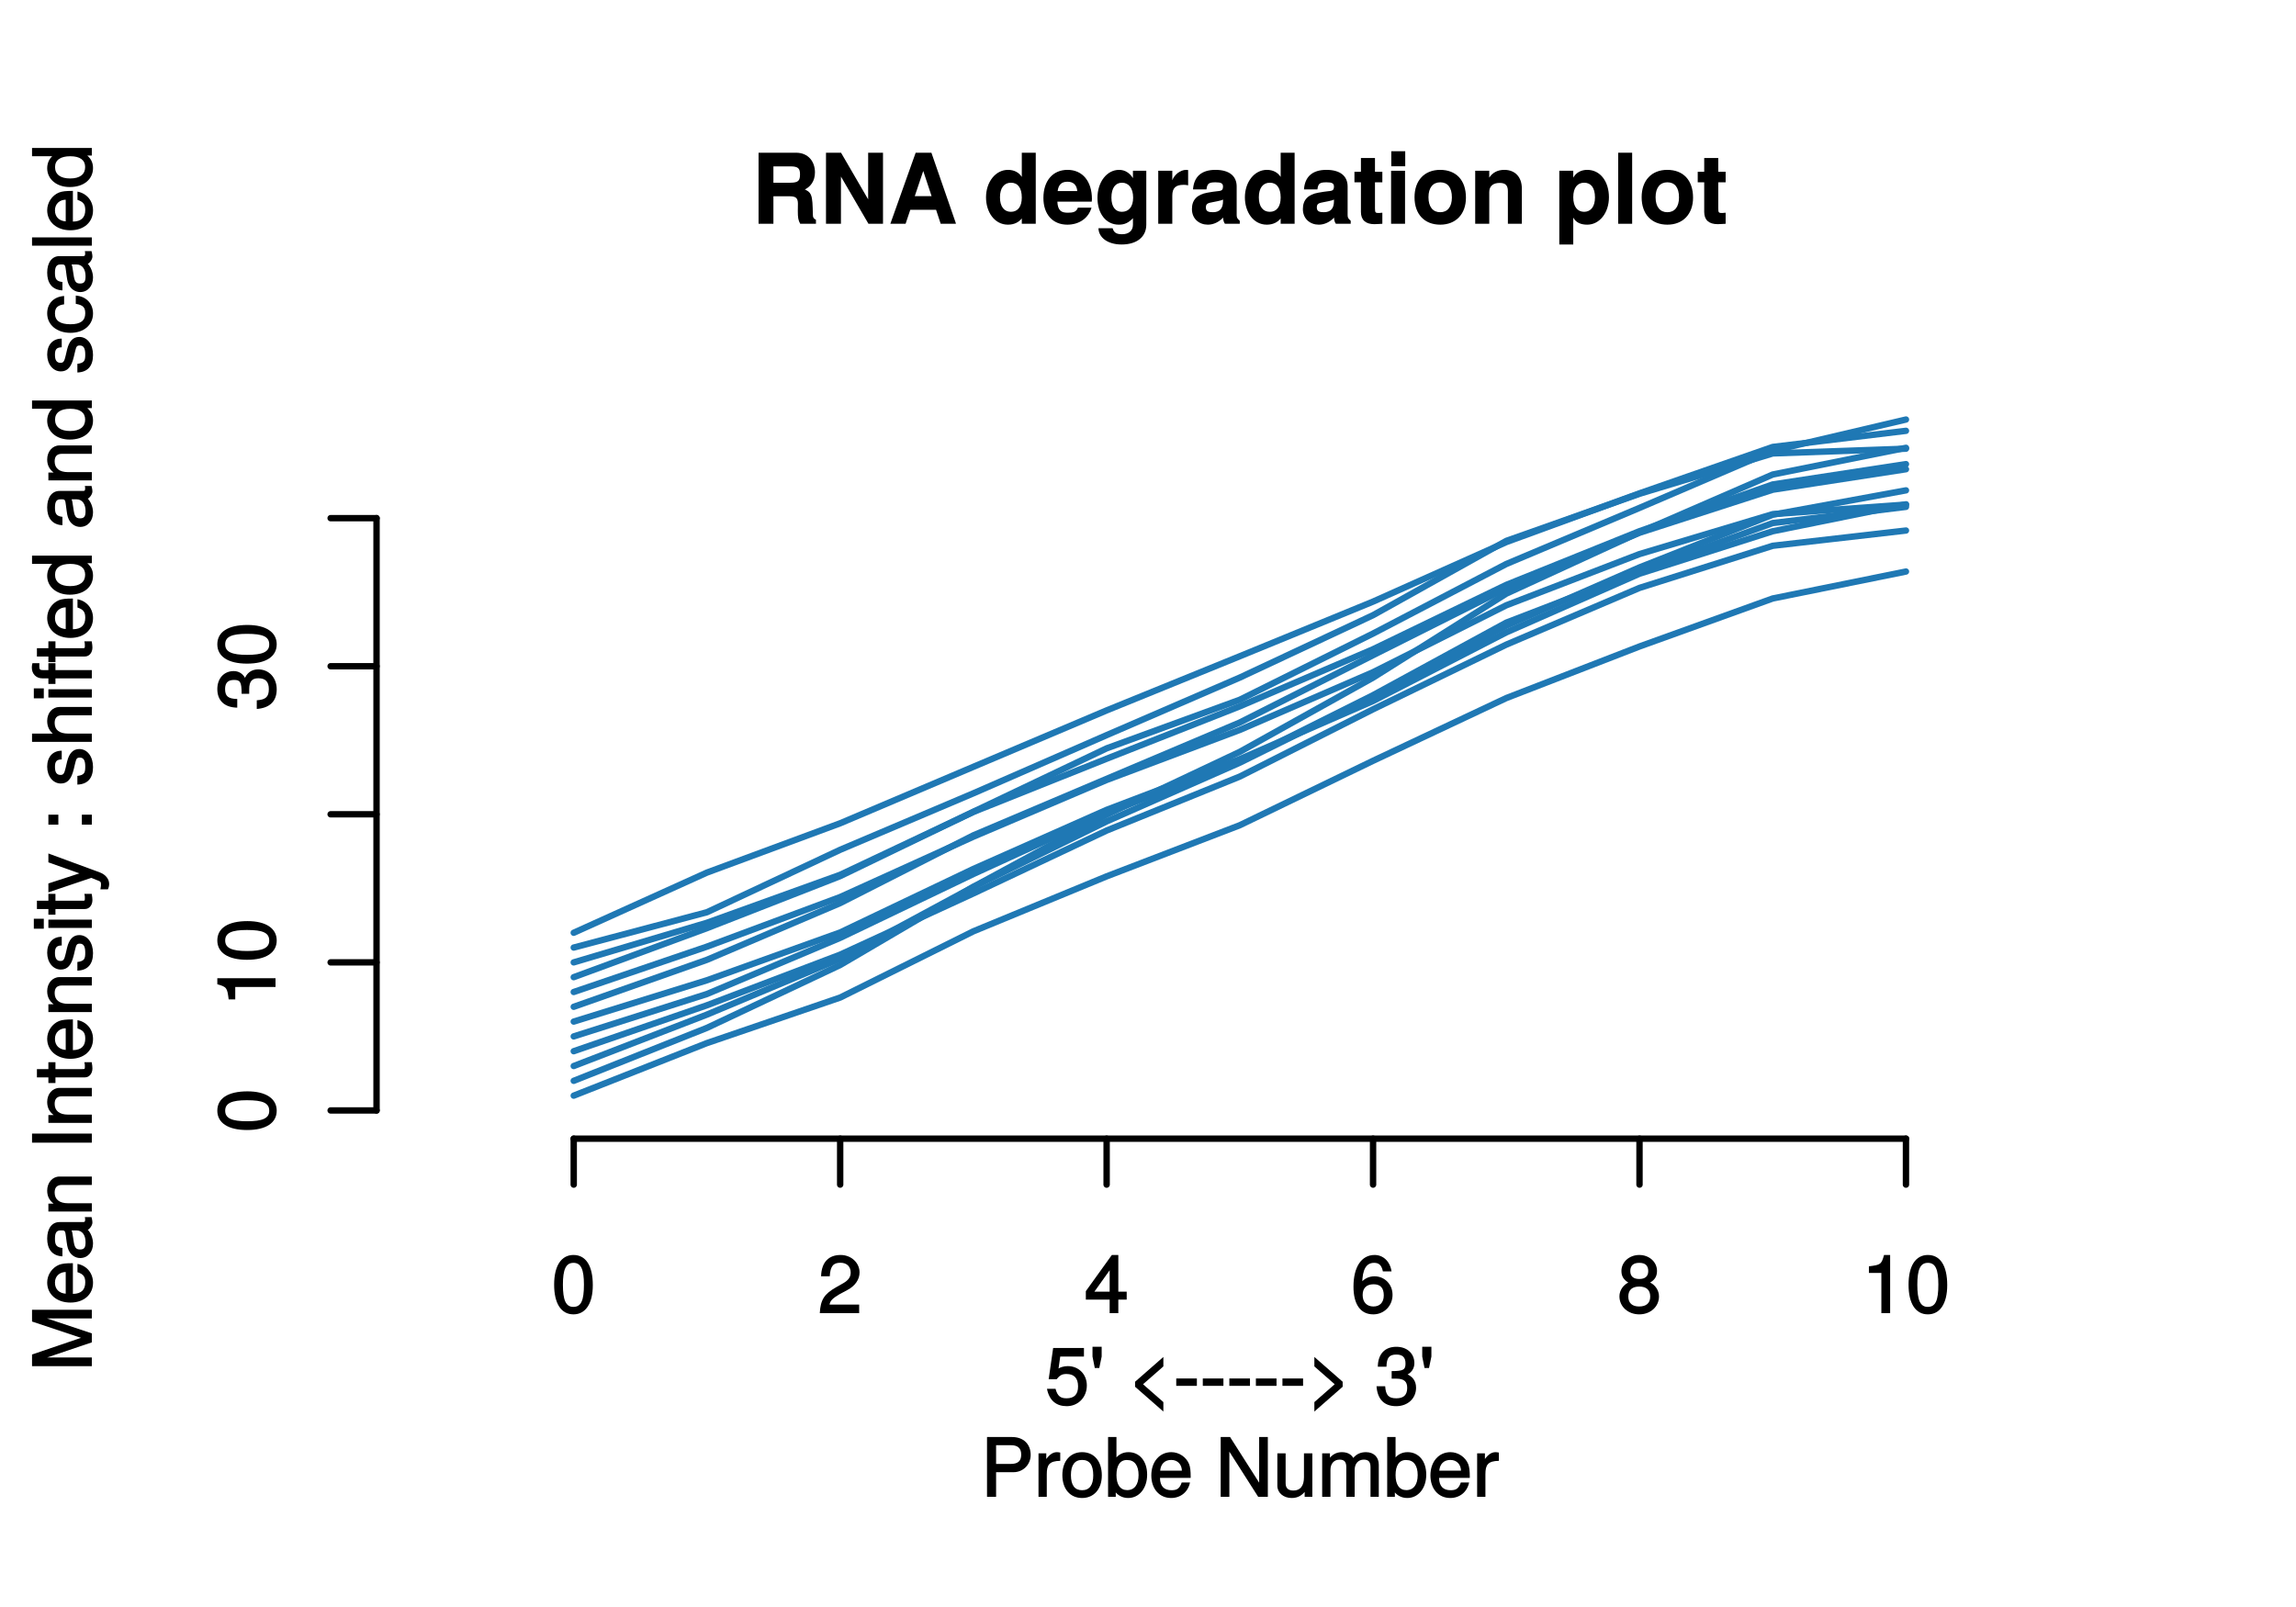 <?xml version="1.0" encoding="UTF-8"?>
<svg xmlns="http://www.w3.org/2000/svg" xmlns:xlink="http://www.w3.org/1999/xlink" width="360pt" height="252pt" viewBox="0 0 360 252" version="1.1">
<defs>
<g>
<symbol overflow="visible" id="glyph0-0">
<path style="stroke:none;" d=""/>
</symbol>
<symbol overflow="visible" id="glyph0-1">
<path style="stroke:none;" d="M 10.141 -0.141 L 10.141 -0.625 C 9.781 -0.812 9.656 -0.953 9.656 -1.438 C 9.594 -4.641 9.5 -4.922 8.109 -5.516 L 8.109 -5.25 C 9.328 -5.719 9.984 -6.734 9.984 -8.062 C 9.984 -9.75 8.938 -11.141 7.016 -11.141 L 1.141 -11.141 L 1.141 0 L 3.469 0 L 3.469 -4.312 L 6 -4.312 C 6.969 -4.312 7.312 -4.047 7.312 -3.141 L 7.297 -2 C 7.297 -0.984 7.359 -0.547 7.672 0 L 10.141 0 Z M 7.641 -7.75 C 7.641 -6.781 7.391 -6.438 6.125 -6.438 L 3.469 -6.438 L 3.469 -9 L 6.125 -9 C 7.344 -9 7.641 -8.688 7.641 -7.75 Z M 7.641 -7.75 "/>
</symbol>
<symbol overflow="visible" id="glyph0-2">
<path style="stroke:none;" d="M 9.891 -0.141 L 9.891 -11.141 L 7.562 -11.141 L 7.562 -3.828 L 3.312 -11.141 L 0.953 -11.141 L 0.953 0 L 3.297 0 L 3.297 -7.406 L 7.609 0 L 9.891 0 Z M 9.891 -0.141 "/>
</symbol>
<symbol overflow="visible" id="glyph0-3">
<path style="stroke:none;" d="M 10.531 -0.141 L 6.719 -11.141 L 4.25 -11.141 L 0.281 0 L 2.672 0 L 3.406 -2.188 L 7.453 -2.188 L 8.172 0 L 10.562 0 Z M 6.859 -4.328 L 4.109 -4.328 L 5.438 -8.281 L 6.75 -4.328 Z M 6.859 -4.328 "/>
</symbol>
<symbol overflow="visible" id="glyph0-4">
<path style="stroke:none;" d=""/>
</symbol>
<symbol overflow="visible" id="glyph0-5">
<path style="stroke:none;" d="M 8.172 -0.141 L 8.172 -11.141 L 5.984 -11.141 L 5.984 -7.344 C 5.547 -8.031 4.812 -8.453 3.812 -8.453 C 1.891 -8.453 0.375 -6.578 0.375 -4.141 C 0.375 -1.859 1.688 0.141 3.812 0.141 C 4.812 0.141 5.547 -0.266 5.984 -0.844 L 5.984 0 L 8.172 0 Z M 5.984 -4.109 C 5.984 -2.656 5.328 -1.875 4.281 -1.875 C 3.234 -1.875 2.562 -2.672 2.562 -4.141 C 2.562 -5.641 3.234 -6.438 4.281 -6.438 C 5.344 -6.438 5.984 -5.656 5.984 -4.109 Z M 5.984 -4.109 "/>
</symbol>
<symbol overflow="visible" id="glyph0-6">
<path style="stroke:none;" d="M 7.875 -3.859 C 7.875 -6.641 6.422 -8.453 4.047 -8.453 C 1.75 -8.453 0.266 -6.75 0.266 -4.047 C 0.266 -1.469 1.734 0.141 4.016 0.141 C 5.812 0.141 7.312 -0.812 7.812 -2.531 L 5.672 -2.531 C 5.438 -1.812 4.844 -1.734 4.078 -1.734 C 3.094 -1.734 2.516 -2.047 2.453 -3.469 L 7.844 -3.469 Z M 5.656 -5.125 L 2.5 -5.125 C 2.625 -6.109 3.094 -6.594 4.031 -6.594 C 4.922 -6.594 5.484 -6.141 5.578 -5.125 Z M 5.656 -5.125 "/>
</symbol>
<symbol overflow="visible" id="glyph0-7">
<path style="stroke:none;" d="M 8.109 0.141 L 8.109 -8.312 L 6.016 -8.312 L 6.016 -7.156 C 5.484 -7.984 4.766 -8.453 3.844 -8.453 C 1.938 -8.453 0.453 -6.562 0.453 -4.062 C 0.453 -1.562 1.812 0.141 3.797 0.141 C 4.734 0.141 5.344 -0.172 6.016 -0.875 L 6.016 0.141 C 6.016 1.109 5.344 1.641 4.312 1.641 C 3.516 1.641 3.047 1.453 2.828 0.703 L 0.609 0.703 C 0.641 2.141 2.031 3.25 4.234 3.25 C 6.656 3.25 8.109 2.031 8.109 0.141 Z M 6.047 -4.094 C 6.047 -2.641 5.344 -1.875 4.266 -1.875 C 3.281 -1.875 2.641 -2.641 2.641 -4.094 C 2.641 -5.625 3.281 -6.438 4.297 -6.438 C 5.344 -6.438 6.047 -5.594 6.047 -4.094 Z M 6.047 -4.094 "/>
</symbol>
<symbol overflow="visible" id="glyph0-8">
<path style="stroke:none;" d="M 5.562 -6.188 L 5.562 -8.422 C 5.391 -8.453 5.328 -8.453 5.266 -8.453 C 4.312 -8.453 3.406 -7.688 3.078 -6.828 L 3.078 -8.312 L 0.875 -8.312 L 0.875 0 L 3.078 0 L 3.078 -4.406 C 3.078 -5.641 3.641 -6.109 4.859 -6.109 C 5.078 -6.109 5.234 -6.094 5.562 -6.031 Z M 5.562 -6.188 "/>
</symbol>
<symbol overflow="visible" id="glyph0-9">
<path style="stroke:none;" d="M 7.859 -0.141 L 7.859 -0.469 C 7.469 -0.812 7.375 -0.953 7.375 -1.375 L 7.375 -5.844 C 7.375 -7.484 6.219 -8.453 4.047 -8.453 C 1.859 -8.453 0.672 -7.391 0.531 -5.391 L 2.641 -5.391 C 2.75 -6.359 3.062 -6.5 4.078 -6.5 C 4.891 -6.5 5.234 -6.359 5.234 -5.828 C 5.234 -4.984 4.672 -5.203 3.625 -5.016 L 2.781 -4.875 C 1.188 -4.594 0.359 -3.766 0.359 -2.312 C 0.359 -0.75 1.516 0.141 2.859 0.141 C 3.75 0.141 4.609 -0.281 5.25 -0.969 C 5.25 -0.734 5.312 -0.266 5.531 0 L 7.859 0 Z M 5.234 -3.578 C 5.234 -2.375 4.703 -1.812 3.641 -1.812 C 2.938 -1.812 2.547 -1.953 2.547 -2.547 C 2.547 -3.156 2.828 -3.25 3.703 -3.406 L 4.406 -3.547 C 4.969 -3.656 5.078 -3.719 5.234 -3.797 Z M 5.234 -3.578 "/>
</symbol>
<symbol overflow="visible" id="glyph0-10">
<path style="stroke:none;" d="M 4.531 -0.141 L 4.531 -1.734 C 4.281 -1.703 4.156 -1.688 4.016 -1.688 C 3.453 -1.688 3.375 -1.719 3.375 -2.438 L 3.375 -6.5 L 4.531 -6.5 L 4.531 -8.156 L 3.375 -8.156 L 3.375 -10.312 L 1.172 -10.312 L 1.172 -8.156 L 0.156 -8.156 L 0.156 -6.5 L 1.172 -6.5 L 1.172 -1.859 C 1.172 -0.594 1.906 0.062 3.281 0.062 C 3.734 0.062 4.109 0.016 4.531 0 Z M 4.531 -0.141 "/>
</symbol>
<symbol overflow="visible" id="glyph0-11">
<path style="stroke:none;" d="M 3.125 -0.141 L 3.125 -8.312 L 0.938 -8.312 L 0.938 0 L 3.125 0 Z M 3.156 -9.156 L 3.156 -11.375 L 0.969 -11.375 L 0.969 -9.016 L 3.156 -9.016 Z M 3.156 -9.156 "/>
</symbol>
<symbol overflow="visible" id="glyph0-12">
<path style="stroke:none;" d="M 8.531 -4.094 C 8.531 -6.828 7 -8.453 4.484 -8.453 C 2.031 -8.453 0.469 -6.797 0.469 -4.156 C 0.469 -1.5 2.031 0.141 4.5 0.141 C 6.953 0.141 8.531 -1.516 8.531 -4.094 Z M 6.328 -4.125 C 6.328 -2.625 5.625 -1.812 4.5 -1.812 C 3.375 -1.812 2.656 -2.625 2.656 -4.156 C 2.656 -5.688 3.375 -6.5 4.5 -6.5 C 5.656 -6.5 6.328 -5.703 6.328 -4.125 Z M 6.328 -4.125 "/>
</symbol>
<symbol overflow="visible" id="glyph0-13">
<path style="stroke:none;" d="M 8.188 -0.141 L 8.188 -5.531 C 8.188 -7.297 7.156 -8.453 5.438 -8.453 C 4.359 -8.453 3.578 -8 3.078 -7.234 L 3.078 -8.312 L 0.875 -8.312 L 0.875 0 L 3.078 0 L 3.078 -4.969 C 3.078 -5.922 3.703 -6.406 4.703 -6.406 C 5.609 -6.406 6 -6.047 6 -5.094 L 6 0 L 8.188 0 Z M 8.188 -0.141 "/>
</symbol>
<symbol overflow="visible" id="glyph0-14">
<path style="stroke:none;" d="M 8.594 -4.156 C 8.594 -6.547 7.297 -8.453 5.188 -8.453 C 4.172 -8.453 3.406 -7.969 3 -7.234 L 3 -8.312 L 0.812 -8.312 L 0.812 3.25 L 3 3.25 L 3 -0.969 C 3.406 -0.203 4.172 0.141 5.188 0.141 C 7.125 0.141 8.594 -1.719 8.594 -4.156 Z M 6.406 -4.125 C 6.406 -2.672 5.734 -1.875 4.703 -1.875 C 3.672 -1.875 3 -2.656 3 -4.156 C 3 -5.672 3.672 -6.438 4.703 -6.438 C 5.766 -6.438 6.406 -5.672 6.406 -4.125 Z M 6.406 -4.125 "/>
</symbol>
<symbol overflow="visible" id="glyph0-15">
<path style="stroke:none;" d="M 3.125 -0.141 L 3.125 -11.141 L 0.938 -11.141 L 0.938 0 L 3.125 0 Z M 3.125 -0.141 "/>
</symbol>
<symbol overflow="visible" id="glyph1-0">
<path style="stroke:none;" d=""/>
</symbol>
<symbol overflow="visible" id="glyph1-1">
<path style="stroke:none;" d="M 6.531 -3.062 C 6.531 -4.812 5.25 -6.094 3.547 -6.094 C 2.922 -6.094 2.328 -5.891 2.094 -5.719 L 2.359 -7.594 L 6.078 -7.594 L 6.078 -8.938 L 1.25 -8.938 L 0.547 -4.031 L 1.781 -4.031 C 2.328 -4.688 2.656 -4.859 3.344 -4.859 C 4.531 -4.859 5.156 -4.219 5.156 -2.906 C 5.156 -1.641 4.547 -1.047 3.344 -1.047 C 2.391 -1.047 1.922 -1.406 1.625 -2.531 L 0.281 -2.531 C 0.656 -0.641 1.797 0.188 3.375 0.188 C 5.156 0.188 6.531 -1.188 6.531 -3.062 Z M 6.531 -3.062 "/>
</symbol>
<symbol overflow="visible" id="glyph1-2">
<path style="stroke:none;" d="M 1.906 -7.594 L 1.906 -9.125 L 0.469 -9.125 L 0.469 -7.594 L 0.828 -5.797 L 1.531 -5.797 Z M 1.906 -7.594 "/>
</symbol>
<symbol overflow="visible" id="glyph1-3">
<path style="stroke:none;" d=""/>
</symbol>
<symbol overflow="visible" id="glyph1-4">
<path style="stroke:none;" d="M 5.719 0.734 L 5.719 -0.453 L 2.531 -3.25 L 5.719 -6.047 L 5.719 -7.531 L 1.281 -3.641 L 1.281 -2.859 L 5.719 1.031 Z M 5.719 0.734 "/>
</symbol>
<symbol overflow="visible" id="glyph1-5">
<path style="stroke:none;" d="M 3.672 -3.125 L 3.672 -4.156 L 0.438 -4.156 L 0.438 -3 L 3.672 -3 Z M 3.672 -3.125 "/>
</symbol>
<symbol overflow="visible" id="glyph1-6">
<path style="stroke:none;" d="M 5.719 -2.922 L 5.719 -3.641 L 1.281 -7.531 L 1.281 -6.047 L 4.469 -3.25 L 1.281 -0.453 L 1.281 1.031 L 5.719 -2.859 Z M 5.719 -2.922 "/>
</symbol>
<symbol overflow="visible" id="glyph1-7">
<path style="stroke:none;" d="M 6.453 -2.703 C 6.453 -3.781 5.891 -4.531 4.828 -4.906 L 4.828 -4.641 C 5.656 -4.969 6.188 -5.656 6.188 -6.547 C 6.188 -8.078 5.047 -9.125 3.359 -9.125 C 1.578 -9.125 0.484 -8.016 0.453 -6 L 1.812 -6 C 1.844 -7.438 2.25 -7.906 3.375 -7.906 C 4.344 -7.906 4.797 -7.453 4.797 -6.516 C 4.797 -5.562 4.531 -5.312 2.625 -5.312 L 2.625 -4.125 L 3.359 -4.125 C 4.578 -4.125 5.062 -3.672 5.062 -2.688 C 5.062 -1.578 4.516 -1.047 3.359 -1.047 C 2.156 -1.047 1.703 -1.516 1.609 -2.938 L 0.25 -2.938 C 0.406 -0.828 1.516 0.188 3.328 0.188 C 5.156 0.188 6.453 -1.031 6.453 -2.703 Z M 6.453 -2.703 "/>
</symbol>
<symbol overflow="visible" id="glyph1-8">
<path style="stroke:none;" d="M 7.844 -6.562 C 7.844 -8.281 6.703 -9.375 4.906 -9.375 L 1 -9.375 L 1 0 L 2.422 0 L 2.422 -3.859 L 5.156 -3.859 C 6.656 -3.859 7.844 -5.047 7.844 -6.562 Z M 6.359 -6.609 C 6.359 -5.609 5.844 -5.156 4.719 -5.156 L 2.422 -5.156 L 2.422 -8.094 L 4.719 -8.094 C 5.844 -8.094 6.359 -7.609 6.359 -6.609 Z M 6.359 -6.609 "/>
</symbol>
<symbol overflow="visible" id="glyph1-9">
<path style="stroke:none;" d="M 4.141 -5.766 L 4.141 -6.938 C 3.844 -6.984 3.75 -7 3.609 -7 C 2.938 -7 2.328 -6.547 1.719 -5.578 L 1.953 -5.484 L 1.953 -6.812 L 0.734 -6.812 L 0.734 0 L 2.031 0 L 2.031 -3.531 C 2.031 -5 2.406 -5.609 4.141 -5.641 Z M 4.141 -5.766 "/>
</symbol>
<symbol overflow="visible" id="glyph1-10">
<path style="stroke:none;" d="M 6.5 -3.344 C 6.5 -5.609 5.281 -7 3.406 -7 C 1.562 -7 0.312 -5.594 0.312 -3.406 C 0.312 -1.203 1.547 0.188 3.406 0.188 C 5.25 0.188 6.5 -1.203 6.5 -3.344 Z M 5.156 -3.359 C 5.156 -1.828 4.562 -1.031 3.406 -1.031 C 2.25 -1.031 1.656 -1.812 1.656 -3.406 C 1.656 -4.969 2.25 -5.781 3.406 -5.781 C 4.594 -5.781 5.156 -4.984 5.156 -3.359 Z M 5.156 -3.359 "/>
</symbol>
<symbol overflow="visible" id="glyph1-11">
<path style="stroke:none;" d="M 6.656 -3.469 C 6.656 -5.594 5.469 -7 3.734 -7 C 2.844 -7 2.094 -6.609 1.609 -5.875 L 1.844 -5.781 L 1.844 -9.375 L 0.531 -9.375 L 0.531 0 L 1.734 0 L 1.734 -1.062 L 1.516 -0.969 C 2.016 -0.219 2.781 0.188 3.688 0.188 C 5.406 0.188 6.656 -1.344 6.656 -3.469 Z M 5.312 -3.406 C 5.312 -1.922 4.672 -1.047 3.531 -1.047 C 2.438 -1.047 1.844 -1.906 1.844 -3.406 C 1.844 -4.938 2.438 -5.812 3.531 -5.766 C 4.703 -5.766 5.312 -4.875 5.312 -3.406 Z M 5.312 -3.406 "/>
</symbol>
<symbol overflow="visible" id="glyph1-12">
<path style="stroke:none;" d="M 6.531 -3.094 C 6.531 -4.047 6.469 -4.656 6.281 -5.141 C 5.844 -6.219 4.719 -7 3.5 -7 C 1.672 -7 0.359 -5.516 0.359 -3.359 C 0.359 -1.219 1.641 0.188 3.469 0.188 C 4.969 0.188 6.141 -0.781 6.422 -2.25 L 5.125 -2.25 C 4.797 -1.25 4.344 -1.031 3.516 -1.031 C 2.422 -1.031 1.734 -1.594 1.719 -2.969 L 6.531 -2.969 Z M 5.391 -3.938 C 5.391 -3.938 5.203 -4.062 5.219 -4.094 L 1.75 -4.094 C 1.828 -5.109 2.438 -5.781 3.484 -5.781 C 4.516 -5.781 5.156 -5.047 5.156 -4.031 Z M 5.391 -3.938 "/>
</symbol>
<symbol overflow="visible" id="glyph1-13">
<path style="stroke:none;" d="M 8.203 -0.125 L 8.203 -9.375 L 6.844 -9.375 L 6.844 -1.781 L 7.062 -1.875 L 2.281 -9.375 L 0.812 -9.375 L 0.812 0 L 2.172 0 L 2.172 -7.516 L 1.953 -7.422 L 6.688 0 L 8.203 0 Z M 8.203 -0.125 "/>
</symbol>
<symbol overflow="visible" id="glyph1-14">
<path style="stroke:none;" d="M 6.156 -0.125 L 6.156 -6.812 L 4.844 -6.812 L 4.844 -3.062 C 4.844 -1.719 4.281 -0.984 3.203 -0.984 C 2.375 -0.984 1.969 -1.344 1.969 -2.141 L 1.969 -6.812 L 0.672 -6.812 L 0.672 -1.719 C 0.672 -0.641 1.625 0.188 2.906 0.188 C 3.859 0.188 4.562 -0.188 5.172 -1.047 L 4.953 -1.141 L 4.953 0 L 6.156 0 Z M 6.156 -0.125 "/>
</symbol>
<symbol overflow="visible" id="glyph1-15">
<path style="stroke:none;" d="M 9.625 -0.125 L 9.625 -5.031 C 9.625 -6.219 8.844 -7 7.625 -7 C 6.75 -7 6.125 -6.688 5.625 -6.094 C 5.312 -6.656 4.703 -7 3.844 -7 C 2.969 -7 2.297 -6.625 1.734 -5.844 L 1.969 -5.75 L 1.969 -6.812 L 0.75 -6.812 L 0.75 0 L 2.047 0 L 2.047 -4.234 C 2.047 -5.188 2.609 -5.828 3.469 -5.828 C 4.234 -5.828 4.531 -5.469 4.531 -4.641 L 4.531 0 L 5.844 0 L 5.844 -4.234 C 5.844 -5.188 6.406 -5.828 7.266 -5.828 C 8.031 -5.828 8.328 -5.469 8.328 -4.641 L 8.328 0 L 9.625 0 Z M 9.625 -0.125 "/>
</symbol>
<symbol overflow="visible" id="glyph1-16">
<path style="stroke:none;" d="M 6.469 -4.391 C 6.469 -7.469 5.359 -9.125 3.438 -9.125 C 1.531 -9.125 0.406 -7.438 0.406 -4.469 C 0.406 -1.469 1.531 0.188 3.438 0.188 C 5.312 0.188 6.469 -1.469 6.469 -4.391 Z M 5.078 -4.484 C 5.078 -1.969 4.641 -0.984 3.406 -0.984 C 2.25 -0.984 1.781 -2.031 1.781 -4.453 C 1.781 -6.875 2.25 -7.891 3.438 -7.891 C 4.625 -7.891 5.078 -6.859 5.078 -4.484 Z M 5.078 -4.484 "/>
</symbol>
<symbol overflow="visible" id="glyph1-17">
<path style="stroke:none;" d="M 6.516 -6.391 C 6.516 -7.891 5.219 -9.125 3.547 -9.125 C 1.734 -9.125 0.547 -8.062 0.484 -5.781 L 1.844 -5.781 C 1.938 -7.406 2.422 -7.906 3.516 -7.906 C 4.516 -7.906 5.125 -7.312 5.125 -6.359 C 5.125 -5.656 4.75 -5.156 3.969 -4.703 L 2.812 -4.047 C 0.969 -3 0.391 -2.078 0.281 0 L 6.453 0 L 6.453 -1.344 L 1.812 -1.344 C 1.906 -1.938 2.266 -2.312 3.344 -2.953 L 4.594 -3.625 C 5.844 -4.281 6.516 -5.297 6.516 -6.391 Z M 6.516 -6.391 "/>
</symbol>
<symbol overflow="visible" id="glyph1-18">
<path style="stroke:none;" d="M 6.625 -2.25 L 6.625 -3.375 L 5.312 -3.375 L 5.312 -9.125 L 4.297 -9.125 L 0.219 -3.453 L 0.219 -2.125 L 3.953 -2.125 L 3.953 0 L 5.312 0 L 5.312 -2.125 L 6.625 -2.125 Z M 4.094 -3.375 L 1.562 -3.375 L 4.172 -7.031 L 3.953 -7.109 L 3.953 -3.375 Z M 4.094 -3.375 "/>
</symbol>
<symbol overflow="visible" id="glyph1-19">
<path style="stroke:none;" d="M 6.531 -2.875 C 6.531 -4.531 5.281 -5.781 3.703 -5.781 C 2.828 -5.781 2.031 -5.391 1.562 -4.734 L 1.781 -4.656 C 1.797 -6.812 2.375 -7.891 3.641 -7.891 C 4.406 -7.891 4.812 -7.531 5.016 -6.547 L 6.375 -6.547 C 6.141 -8.125 5.062 -9.125 3.719 -9.125 C 1.656 -9.125 0.406 -7.25 0.406 -4.156 C 0.406 -1.406 1.484 0.188 3.516 0.188 C 5.203 0.188 6.531 -1.141 6.531 -2.875 Z M 5.156 -2.781 C 5.156 -1.672 4.531 -1.047 3.531 -1.047 C 2.5 -1.047 1.844 -1.719 1.844 -2.844 C 1.844 -3.953 2.469 -4.531 3.562 -4.531 C 4.625 -4.531 5.156 -3.969 5.156 -2.781 Z M 5.156 -2.781 "/>
</symbol>
<symbol overflow="visible" id="glyph1-20">
<path style="stroke:none;" d="M 6.531 -2.625 C 6.531 -3.609 5.906 -4.438 5.141 -4.797 C 5.891 -5.25 6.219 -5.781 6.219 -6.625 C 6.219 -8.016 5.016 -9.125 3.438 -9.125 C 1.875 -9.125 0.641 -8.016 0.641 -6.625 C 0.641 -5.797 0.969 -5.266 1.719 -4.797 C 0.969 -4.438 0.328 -3.609 0.328 -2.641 C 0.328 -1.016 1.688 0.188 3.438 0.188 C 5.188 0.188 6.531 -1.016 6.531 -2.625 Z M 4.844 -6.594 C 4.844 -5.781 4.359 -5.359 3.438 -5.359 C 2.516 -5.359 2.031 -5.781 2.031 -6.609 C 2.031 -7.469 2.516 -7.891 3.438 -7.891 C 4.375 -7.891 4.844 -7.469 4.844 -6.594 Z M 5.156 -2.609 C 5.156 -1.562 4.531 -1.047 3.406 -1.047 C 2.344 -1.047 1.719 -1.578 1.719 -2.609 C 1.719 -3.656 2.344 -4.172 3.438 -4.172 C 4.531 -4.172 5.156 -3.656 5.156 -2.609 Z M 5.156 -2.609 "/>
</symbol>
<symbol overflow="visible" id="glyph1-21">
<path style="stroke:none;" d="M 4.469 -0.125 L 4.469 -9.125 L 3.516 -9.125 C 3.094 -7.625 2.969 -7.578 1.141 -7.344 L 1.141 -6.312 L 3.094 -6.312 L 3.094 0 L 4.469 0 Z M 4.469 -0.125 "/>
</symbol>
<symbol overflow="visible" id="glyph2-0">
<path style="stroke:none;" d=""/>
</symbol>
<symbol overflow="visible" id="glyph2-1">
<path style="stroke:none;" d="M -0.125 -9.641 L -9.375 -9.641 L -9.375 -7.797 L -1.297 -5.109 L -1.297 -5.375 L -9.375 -2.625 L -9.375 -0.797 L 0 -0.797 L 0 -2.156 L -7.766 -2.156 L -7.766 -1.906 L 0 -4.531 L 0 -5.938 L -7.766 -8.531 L -7.766 -8.281 L 0 -8.281 L 0 -9.641 Z M -0.125 -9.641 "/>
</symbol>
<symbol overflow="visible" id="glyph2-2">
<path style="stroke:none;" d="M -3.094 -6.531 C -4.047 -6.531 -4.656 -6.469 -5.141 -6.281 C -6.219 -5.844 -7 -4.719 -7 -3.5 C -7 -1.672 -5.516 -0.359 -3.359 -0.359 C -1.219 -0.359 0.188 -1.641 0.188 -3.469 C 0.188 -4.969 -0.781 -6.141 -2.25 -6.422 L -2.25 -5.125 C -1.25 -4.797 -1.031 -4.344 -1.031 -3.516 C -1.031 -2.422 -1.594 -1.734 -2.969 -1.719 L -2.969 -6.531 Z M -3.938 -5.391 C -3.938 -5.391 -4.062 -5.203 -4.094 -5.219 L -4.094 -1.75 C -5.109 -1.828 -5.781 -2.438 -5.781 -3.484 C -5.781 -4.516 -5.047 -5.156 -4.031 -5.156 Z M -3.938 -5.391 "/>
</symbol>
<symbol overflow="visible" id="glyph2-3">
<path style="stroke:none;" d="M -0.156 -6.812 L -1.094 -6.812 C -1.047 -6.578 -1.047 -6.531 -1.047 -6.469 C -1.047 -6.094 -1.094 -6.031 -1.422 -6.031 L -5.078 -6.031 C -6.234 -6.031 -7 -5.047 -7 -3.438 C -7 -1.844 -6.25 -0.734 -4.609 -0.656 L -4.609 -1.969 C -5.531 -2.078 -5.781 -2.422 -5.781 -3.406 C -5.781 -4.344 -5.547 -4.719 -4.922 -4.719 L -4.656 -4.719 C -4.219 -4.719 -4.156 -4.594 -4.062 -3.781 C -3.875 -2.297 -3.828 -2.078 -3.656 -1.672 C -3.344 -0.906 -2.625 -0.391 -1.828 -0.391 C -0.641 -0.391 0.188 -1.344 0.188 -2.672 C 0.188 -3.516 -0.203 -4.406 -0.641 -4.828 C -0.406 -4.875 0.094 -5.469 0.094 -5.969 C 0.094 -6.188 0.062 -6.344 -0.047 -6.812 Z M -2.391 -4.719 C -1.453 -4.719 -0.984 -3.906 -0.984 -2.906 C -0.984 -2.094 -1.141 -1.734 -1.844 -1.734 C -2.531 -1.734 -2.719 -2.078 -2.875 -3.188 C -3.031 -4.281 -3.078 -4.516 -3.172 -4.719 Z M -2.391 -4.719 "/>
</symbol>
<symbol overflow="visible" id="glyph2-4">
<path style="stroke:none;" d="M -0.125 -6.219 L -5.078 -6.219 C -6.156 -6.219 -7 -5.281 -7 -4.016 C -7 -3.031 -6.578 -2.312 -5.656 -1.734 L -5.578 -1.969 L -6.812 -1.969 L -6.812 -0.734 L 0 -0.734 L 0 -2.031 L -3.734 -2.031 C -5.078 -2.031 -5.828 -2.641 -5.828 -3.703 C -5.828 -4.531 -5.453 -4.906 -4.656 -4.906 L 0 -4.906 L 0 -6.219 Z M -0.125 -6.219 "/>
</symbol>
<symbol overflow="visible" id="glyph2-5">
<path style="stroke:none;" d=""/>
</symbol>
<symbol overflow="visible" id="glyph2-6">
<path style="stroke:none;" d="M -0.125 -2.531 L -9.375 -2.531 L -9.375 -1.109 L 0 -1.109 L 0 -2.531 Z M -0.125 -2.531 "/>
</symbol>
<symbol overflow="visible" id="glyph2-7">
<path style="stroke:none;" d="M -0.125 -3.297 L -1.172 -3.297 C -1.094 -3.031 -1.094 -2.875 -1.094 -2.672 C -1.094 -2.219 -1.078 -2.219 -1.531 -2.219 L -5.703 -2.219 L -5.703 -3.297 L -6.812 -3.297 L -6.812 -2.219 L -8.609 -2.219 L -8.609 -0.922 L -6.812 -0.922 L -6.812 -0.031 L -5.703 -0.031 L -5.703 -0.922 L -1.078 -0.922 C -0.406 -0.922 0.094 -1.516 0.094 -2.328 C 0.094 -2.578 0.062 -2.828 -0.016 -3.297 Z M -0.125 -3.297 "/>
</symbol>
<symbol overflow="visible" id="glyph2-8">
<path style="stroke:none;" d="M -1.969 -5.859 C -2.938 -5.859 -3.562 -5.188 -3.875 -3.891 L -4.109 -2.891 C -4.312 -2.031 -4.453 -1.797 -4.906 -1.797 C -5.516 -1.797 -5.781 -2.219 -5.781 -3.062 C -5.781 -3.906 -5.531 -4.219 -4.719 -4.234 L -4.719 -5.594 C -6.141 -5.594 -7 -4.609 -7 -3.094 C -7 -1.578 -6.078 -0.453 -4.859 -0.453 C -3.844 -0.453 -3.219 -1.109 -2.844 -2.656 L -2.609 -3.641 C -2.438 -4.359 -2.344 -4.516 -1.875 -4.516 C -1.266 -4.516 -1.031 -4.031 -1.031 -3.125 C -1.031 -2.188 -1.125 -1.781 -2.266 -1.641 L -2.266 -0.281 C -0.609 -0.344 0.188 -1.328 0.188 -3.031 C 0.188 -4.688 -0.703 -5.859 -1.969 -5.859 Z M -1.969 -5.859 "/>
</symbol>
<symbol overflow="visible" id="glyph2-9">
<path style="stroke:none;" d="M -0.125 -2.031 L -6.812 -2.031 L -6.812 -0.734 L 0 -0.734 L 0 -2.031 Z M -7.656 -2.172 L -9.094 -2.172 L -9.094 -0.609 L -7.531 -0.609 L -7.531 -2.172 Z M -7.656 -2.172 "/>
</symbol>
<symbol overflow="visible" id="glyph2-10">
<path style="stroke:none;" d="M -6.812 -5.969 L -6.812 -4.766 L -1.578 -2.906 L -1.578 -3.156 L -6.812 -1.453 L -6.812 -0.062 L -0.094 -2.328 L 0.938 -1.922 C 1.406 -1.75 1.438 -1.672 1.438 -1.219 C 1.438 -1.078 1.406 -0.906 1.344 -0.531 L 2.516 -0.531 C 2.641 -0.781 2.719 -1.094 2.719 -1.375 C 2.719 -2.109 2.188 -2.844 1.25 -3.188 L -6.812 -6.156 Z M -6.812 -5.969 "/>
</symbol>
<symbol overflow="visible" id="glyph2-11">
<path style="stroke:none;" d="M -0.125 -2.516 L -1.562 -2.516 L -1.562 -0.953 L 0 -0.953 L 0 -2.516 Z M -5.375 -2.516 L -6.812 -2.516 L -6.812 -0.953 L -5.25 -0.953 L -5.25 -2.516 Z M -5.375 -2.516 "/>
</symbol>
<symbol overflow="visible" id="glyph2-12">
<path style="stroke:none;" d="M -0.125 -6.203 L -5.078 -6.203 C -6.172 -6.203 -7 -5.281 -7 -4.016 C -7 -3.094 -6.656 -2.422 -5.859 -1.812 L -5.781 -2.031 L -9.375 -2.031 L -9.375 -0.734 L 0 -0.734 L 0 -2.031 L -3.734 -2.031 C -5.078 -2.031 -5.828 -2.609 -5.828 -3.688 C -5.828 -4.422 -5.531 -4.906 -4.656 -4.906 L 0 -4.906 L 0 -6.203 Z M -0.125 -6.203 "/>
</symbol>
<symbol overflow="visible" id="glyph2-13">
<path style="stroke:none;" d="M -5.828 -3.344 L -6.812 -3.344 L -6.812 -2.266 L -7.703 -2.266 C -8.141 -2.266 -8.234 -2.391 -8.234 -2.859 C -8.234 -2.953 -8.234 -2.984 -8.219 -3.344 L -9.312 -3.344 C -9.406 -2.984 -9.406 -2.844 -9.406 -2.641 C -9.406 -1.672 -8.719 -0.969 -7.781 -0.969 L -6.812 -0.969 L -6.812 -0.094 L -5.703 -0.094 L -5.703 -0.969 L 0 -0.969 L 0 -2.266 L -5.703 -2.266 L -5.703 -3.344 Z M -5.828 -3.344 "/>
</symbol>
<symbol overflow="visible" id="glyph2-14">
<path style="stroke:none;" d="M -0.125 -6.312 L -9.375 -6.312 L -9.375 -5.016 L -5.844 -5.016 L -5.938 -5.234 C -6.594 -4.797 -7 -4.016 -7 -3.141 C -7 -1.438 -5.547 -0.188 -3.469 -0.188 C -1.25 -0.188 0.188 -1.406 0.188 -3.172 C 0.188 -4.078 -0.188 -4.781 -1 -5.344 L -1.094 -5.125 L 0 -5.125 L 0 -6.312 Z M -3.375 -5.016 C -1.859 -5.016 -1.047 -4.422 -1.047 -3.328 C -1.047 -2.172 -1.875 -1.531 -3.406 -1.531 C -4.922 -1.531 -5.766 -2.172 -5.766 -3.312 C -5.766 -4.438 -4.891 -5.016 -3.375 -5.016 Z M -3.375 -5.016 "/>
</symbol>
<symbol overflow="visible" id="glyph2-15">
<path style="stroke:none;" d="M -2.516 -5.969 L -2.516 -4.797 C -1.328 -4.594 -1.031 -4.203 -1.031 -3.312 C -1.031 -2.156 -1.781 -1.594 -3.344 -1.594 C -4.969 -1.594 -5.781 -2.156 -5.781 -3.281 C -5.781 -4.156 -5.391 -4.578 -4.344 -4.719 L -4.344 -6.031 C -6.078 -5.891 -7 -4.766 -7 -3.297 C -7 -1.531 -5.516 -0.25 -3.344 -0.25 C -1.219 -0.25 0.188 -1.516 0.188 -3.281 C 0.188 -4.844 -0.875 -5.969 -2.516 -6.094 Z M -2.516 -5.969 "/>
</symbol>
<symbol overflow="visible" id="glyph2-16">
<path style="stroke:none;" d="M -0.125 -2.016 L -9.375 -2.016 L -9.375 -0.719 L 0 -0.719 L 0 -2.016 Z M -0.125 -2.016 "/>
</symbol>
<symbol overflow="visible" id="glyph2-17">
<path style="stroke:none;" d="M -4.391 -6.469 C -7.469 -6.469 -9.125 -5.359 -9.125 -3.438 C -9.125 -1.531 -7.438 -0.406 -4.469 -0.406 C -1.469 -0.406 0.188 -1.531 0.188 -3.438 C 0.188 -5.312 -1.469 -6.469 -4.391 -6.469 Z M -4.484 -5.078 C -1.969 -5.078 -0.984 -4.641 -0.984 -3.406 C -0.984 -2.25 -2.031 -1.781 -4.453 -1.781 C -6.875 -1.781 -7.891 -2.25 -7.891 -3.438 C -7.891 -4.625 -6.859 -5.078 -4.484 -5.078 Z M -4.484 -5.078 "/>
</symbol>
<symbol overflow="visible" id="glyph2-18">
<path style="stroke:none;" d="M -0.125 -4.469 L -9.125 -4.469 L -9.125 -3.516 C -7.625 -3.094 -7.578 -2.969 -7.344 -1.141 L -6.312 -1.141 L -6.312 -3.094 L 0 -3.094 L 0 -4.469 Z M -0.125 -4.469 "/>
</symbol>
<symbol overflow="visible" id="glyph2-19">
<path style="stroke:none;" d="M -2.703 -6.453 C -3.781 -6.453 -4.531 -5.891 -4.906 -4.828 L -4.641 -4.828 C -4.969 -5.656 -5.656 -6.188 -6.547 -6.188 C -8.078 -6.188 -9.125 -5.047 -9.125 -3.359 C -9.125 -1.578 -8.016 -0.484 -6 -0.453 L -6 -1.812 C -7.438 -1.844 -7.906 -2.25 -7.906 -3.375 C -7.906 -4.344 -7.453 -4.797 -6.516 -4.797 C -5.562 -4.797 -5.312 -4.531 -5.312 -2.625 L -4.125 -2.625 L -4.125 -3.359 C -4.125 -4.578 -3.672 -5.062 -2.688 -5.062 C -1.578 -5.062 -1.047 -4.516 -1.047 -3.359 C -1.047 -2.156 -1.516 -1.703 -2.938 -1.609 L -2.938 -0.25 C -0.828 -0.406 0.188 -1.516 0.188 -3.328 C 0.188 -5.156 -1.031 -6.453 -2.703 -6.453 Z M -2.703 -6.453 "/>
</symbol>
</g>
</defs>
<g id="surface1">
<g style="fill:rgb(0%,0%,0%);fill-opacity:1;">
  <use xlink:href="#glyph0-1" x="117.797" y="35.09"/>
  <use xlink:href="#glyph0-2" x="128.559" y="35.09"/>
  <use xlink:href="#glyph0-3" x="139.321" y="35.09"/>
  <use xlink:href="#glyph0-4" x="150.084" y="35.09"/>
  <use xlink:href="#glyph0-5" x="154.228" y="35.09"/>
  <use xlink:href="#glyph0-6" x="163.335" y="35.09"/>
  <use xlink:href="#glyph0-7" x="171.623" y="35.09"/>
  <use xlink:href="#glyph0-8" x="180.731" y="35.09"/>
  <use xlink:href="#glyph0-9" x="186.529" y="35.09"/>
  <use xlink:href="#glyph0-5" x="194.817" y="35.09"/>
  <use xlink:href="#glyph0-9" x="203.925" y="35.09"/>
  <use xlink:href="#glyph0-10" x="212.213" y="35.09"/>
  <use xlink:href="#glyph0-11" x="217.176" y="35.09"/>
  <use xlink:href="#glyph0-12" x="221.32" y="35.09"/>
  <use xlink:href="#glyph0-13" x="230.428" y="35.09"/>
  <use xlink:href="#glyph0-4" x="239.536" y="35.09"/>
  <use xlink:href="#glyph0-14" x="243.679" y="35.09"/>
  <use xlink:href="#glyph0-15" x="252.787" y="35.09"/>
  <use xlink:href="#glyph0-12" x="256.931" y="35.09"/>
  <use xlink:href="#glyph0-10" x="266.039" y="35.09"/>
</g>
<g style="fill:rgb(0%,0%,0%);fill-opacity:1;">
  <use xlink:href="#glyph1-1" x="163.879" y="220.32"/>
  <use xlink:href="#glyph1-2" x="170.829" y="220.32"/>
  <use xlink:href="#glyph1-3" x="173.216" y="220.32"/>
  <use xlink:href="#glyph1-4" x="176.691" y="220.32"/>
  <use xlink:href="#glyph1-5" x="183.991" y="220.32"/>
  <use xlink:href="#glyph1-5" x="188.154" y="220.32"/>
  <use xlink:href="#glyph1-5" x="192.317" y="220.32"/>
  <use xlink:href="#glyph1-5" x="196.479" y="220.32"/>
  <use xlink:href="#glyph1-5" x="200.642" y="220.32"/>
  <use xlink:href="#glyph1-6" x="204.804" y="220.32"/>
  <use xlink:href="#glyph1-3" x="212.104" y="220.32"/>
  <use xlink:href="#glyph1-7" x="215.579" y="220.32"/>
  <use xlink:href="#glyph1-2" x="222.529" y="220.32"/>
</g>
<g style="fill:rgb(0%,0%,0%);fill-opacity:1;">
  <use xlink:href="#glyph1-3" x="150.285" y="234.719"/>
  <use xlink:href="#glyph1-8" x="153.76" y="234.719"/>
  <use xlink:href="#glyph1-9" x="162.098" y="234.719"/>
  <use xlink:href="#glyph1-10" x="166.26" y="234.719"/>
  <use xlink:href="#glyph1-11" x="173.21" y="234.719"/>
  <use xlink:href="#glyph1-12" x="180.16" y="234.719"/>
  <use xlink:href="#glyph1-3" x="187.11" y="234.719"/>
  <use xlink:href="#glyph1-13" x="190.585" y="234.719"/>
  <use xlink:href="#glyph1-14" x="199.61" y="234.719"/>
  <use xlink:href="#glyph1-15" x="206.56" y="234.719"/>
  <use xlink:href="#glyph1-11" x="216.973" y="234.719"/>
  <use xlink:href="#glyph1-12" x="223.923" y="234.719"/>
  <use xlink:href="#glyph1-9" x="230.873" y="234.719"/>
  <use xlink:href="#glyph1-3" x="235.035" y="234.719"/>
</g>
<g style="fill:rgb(0%,0%,0%);fill-opacity:1;">
  <use xlink:href="#glyph2-1" x="14.398" y="215.031"/>
  <use xlink:href="#glyph2-2" x="14.398" y="204.619"/>
  <use xlink:href="#glyph2-3" x="14.398" y="197.669"/>
  <use xlink:href="#glyph2-4" x="14.398" y="190.719"/>
  <use xlink:href="#glyph2-5" x="14.398" y="183.769"/>
  <use xlink:href="#glyph2-6" x="14.398" y="180.294"/>
  <use xlink:href="#glyph2-4" x="14.398" y="176.819"/>
  <use xlink:href="#glyph2-7" x="14.398" y="169.869"/>
  <use xlink:href="#glyph2-2" x="14.398" y="166.394"/>
  <use xlink:href="#glyph2-4" x="14.398" y="159.444"/>
  <use xlink:href="#glyph2-8" x="14.398" y="152.494"/>
  <use xlink:href="#glyph2-9" x="14.398" y="146.244"/>
  <use xlink:href="#glyph2-7" x="14.398" y="143.468"/>
  <use xlink:href="#glyph2-10" x="14.398" y="139.993"/>
  <use xlink:href="#glyph2-5" x="14.398" y="133.743"/>
  <use xlink:href="#glyph2-11" x="14.398" y="130.268"/>
  <use xlink:href="#glyph2-5" x="14.398" y="126.793"/>
  <use xlink:href="#glyph2-8" x="14.398" y="123.318"/>
  <use xlink:href="#glyph2-12" x="14.398" y="117.068"/>
  <use xlink:href="#glyph2-9" x="14.398" y="110.118"/>
  <use xlink:href="#glyph2-13" x="14.398" y="107.343"/>
  <use xlink:href="#glyph2-7" x="14.398" y="103.868"/>
  <use xlink:href="#glyph2-2" x="14.398" y="100.393"/>
  <use xlink:href="#glyph2-14" x="14.398" y="93.443"/>
  <use xlink:href="#glyph2-5" x="14.398" y="86.493"/>
  <use xlink:href="#glyph2-3" x="14.398" y="83.018"/>
  <use xlink:href="#glyph2-4" x="14.398" y="76.068"/>
  <use xlink:href="#glyph2-14" x="14.398" y="69.118"/>
  <use xlink:href="#glyph2-5" x="14.398" y="62.168"/>
  <use xlink:href="#glyph2-8" x="14.398" y="58.693"/>
  <use xlink:href="#glyph2-15" x="14.398" y="52.443"/>
  <use xlink:href="#glyph2-3" x="14.398" y="46.193"/>
  <use xlink:href="#glyph2-16" x="14.398" y="39.243"/>
  <use xlink:href="#glyph2-2" x="14.398" y="36.468"/>
  <use xlink:href="#glyph2-14" x="14.398" y="29.518"/>
</g>
<path style="fill:none;stroke-width:1;stroke-linecap:round;stroke-linejoin:round;stroke:rgb(0%,0%,0%);stroke-opacity:1;stroke-miterlimit:10;" d="M 89.957 178.559 L 298.844 178.559 "/>
<path style="fill:none;stroke-width:1;stroke-linecap:round;stroke-linejoin:round;stroke:rgb(0%,0%,0%);stroke-opacity:1;stroke-miterlimit:10;" d="M 89.957 178.559 L 89.957 185.762 "/>
<path style="fill:none;stroke-width:1;stroke-linecap:round;stroke-linejoin:round;stroke:rgb(0%,0%,0%);stroke-opacity:1;stroke-miterlimit:10;" d="M 131.734 178.559 L 131.734 185.762 "/>
<path style="fill:none;stroke-width:1;stroke-linecap:round;stroke-linejoin:round;stroke:rgb(0%,0%,0%);stroke-opacity:1;stroke-miterlimit:10;" d="M 173.512 178.559 L 173.512 185.762 "/>
<path style="fill:none;stroke-width:1;stroke-linecap:round;stroke-linejoin:round;stroke:rgb(0%,0%,0%);stroke-opacity:1;stroke-miterlimit:10;" d="M 215.289 178.559 L 215.289 185.762 "/>
<path style="fill:none;stroke-width:1;stroke-linecap:round;stroke-linejoin:round;stroke:rgb(0%,0%,0%);stroke-opacity:1;stroke-miterlimit:10;" d="M 257.066 178.559 L 257.066 185.762 "/>
<path style="fill:none;stroke-width:1;stroke-linecap:round;stroke-linejoin:round;stroke:rgb(0%,0%,0%);stroke-opacity:1;stroke-miterlimit:10;" d="M 298.844 178.559 L 298.844 185.762 "/>
<g style="fill:rgb(0%,0%,0%);fill-opacity:1;">
  <use xlink:href="#glyph1-16" x="86.48" y="205.922"/>
</g>
<g style="fill:rgb(0%,0%,0%);fill-opacity:1;">
  <use xlink:href="#glyph1-17" x="128.258" y="205.922"/>
</g>
<g style="fill:rgb(0%,0%,0%);fill-opacity:1;">
  <use xlink:href="#glyph1-18" x="170.035" y="205.922"/>
</g>
<g style="fill:rgb(0%,0%,0%);fill-opacity:1;">
  <use xlink:href="#glyph1-19" x="211.812" y="205.922"/>
</g>
<g style="fill:rgb(0%,0%,0%);fill-opacity:1;">
  <use xlink:href="#glyph1-20" x="253.59" y="205.922"/>
</g>
<g style="fill:rgb(0%,0%,0%);fill-opacity:1;">
  <use xlink:href="#glyph1-21" x="291.895" y="205.922"/>
  <use xlink:href="#glyph1-16" x="298.845" y="205.922"/>
</g>
<path style="fill:none;stroke-width:1;stroke-linecap:round;stroke-linejoin:round;stroke:rgb(0%,0%,0%);stroke-opacity:1;stroke-miterlimit:10;" d="M 59.039 174.133 L 59.039 81.254 "/>
<path style="fill:none;stroke-width:1;stroke-linecap:round;stroke-linejoin:round;stroke:rgb(0%,0%,0%);stroke-opacity:1;stroke-miterlimit:10;" d="M 59.039 174.133 L 51.84 174.133 "/>
<path style="fill:none;stroke-width:1;stroke-linecap:round;stroke-linejoin:round;stroke:rgb(0%,0%,0%);stroke-opacity:1;stroke-miterlimit:10;" d="M 59.039 150.914 L 51.84 150.914 "/>
<path style="fill:none;stroke-width:1;stroke-linecap:round;stroke-linejoin:round;stroke:rgb(0%,0%,0%);stroke-opacity:1;stroke-miterlimit:10;" d="M 59.039 127.691 L 51.84 127.691 "/>
<path style="fill:none;stroke-width:1;stroke-linecap:round;stroke-linejoin:round;stroke:rgb(0%,0%,0%);stroke-opacity:1;stroke-miterlimit:10;" d="M 59.039 104.473 L 51.84 104.473 "/>
<path style="fill:none;stroke-width:1;stroke-linecap:round;stroke-linejoin:round;stroke:rgb(0%,0%,0%);stroke-opacity:1;stroke-miterlimit:10;" d="M 59.039 81.254 L 51.84 81.254 "/>
<g style="fill:rgb(0%,0%,0%);fill-opacity:1;">
  <use xlink:href="#glyph2-17" x="43.199" y="177.609"/>
</g>
<g style="fill:rgb(0%,0%,0%);fill-opacity:1;">
  <use xlink:href="#glyph2-18" x="43.199" y="157.863"/>
  <use xlink:href="#glyph2-17" x="43.199" y="150.913"/>
</g>
<g style="fill:rgb(0%,0%,0%);fill-opacity:1;">
  <use xlink:href="#glyph2-19" x="43.199" y="111.422"/>
  <use xlink:href="#glyph2-17" x="43.199" y="104.472"/>
</g>
<path style="fill:none;stroke-width:1;stroke-linecap:round;stroke-linejoin:round;stroke:rgb(12.157%,47.059%,70.588%);stroke-opacity:1;stroke-miterlimit:10;" d="M 89.957 171.812 L 110.844 163.57 L 131.734 156.43 L 152.621 146.043 L 173.512 137.426 L 194.398 129.406 L 215.289 119.301 L 236.18 109.465 L 257.066 101.375 L 277.957 93.848 L 298.844 89.625 "/>
<path style="fill:none;stroke-width:1;stroke-linecap:round;stroke-linejoin:round;stroke:rgb(12.157%,47.059%,70.588%);stroke-opacity:1;stroke-miterlimit:10;" d="M 89.957 169.488 L 110.844 161.184 L 131.734 151.328 L 152.621 139.066 L 173.512 127.758 L 194.398 117.898 L 215.289 106.262 L 236.18 93.09 L 257.066 83.484 L 277.957 74.41 L 298.844 70.223 "/>
<path style="fill:none;stroke-width:1;stroke-linecap:round;stroke-linejoin:round;stroke:rgb(12.157%,47.059%,70.588%);stroke-opacity:1;stroke-miterlimit:10;" d="M 89.957 167.168 L 110.844 159.102 L 131.734 150.352 L 152.621 139.082 L 173.512 128.809 L 194.398 119.598 L 215.289 109.238 L 236.18 98.117 L 257.066 88.977 L 277.957 80.715 L 298.844 76.895 "/>
<path style="fill:none;stroke-width:1;stroke-linecap:round;stroke-linejoin:round;stroke:rgb(12.157%,47.059%,70.588%);stroke-opacity:1;stroke-miterlimit:10;" d="M 89.957 164.844 L 110.844 157.641 L 131.734 149.703 L 152.621 140.102 L 173.512 130.242 L 194.398 121.773 L 215.289 111.223 L 236.18 101.086 L 257.066 92.191 L 277.957 85.586 L 298.844 83.195 "/>
<path style="fill:none;stroke-width:1;stroke-linecap:round;stroke-linejoin:round;stroke:rgb(12.157%,47.059%,70.588%);stroke-opacity:1;stroke-miterlimit:10;" d="M 89.957 162.523 L 110.844 155.875 L 131.734 147.066 L 152.621 137.055 L 173.512 127.473 L 194.398 119.457 L 215.289 109.012 L 236.18 97.637 L 257.066 89.59 L 277.957 82.023 L 298.844 79.484 "/>
<path style="fill:none;stroke-width:1;stroke-linecap:round;stroke-linejoin:round;stroke:rgb(12.157%,47.059%,70.588%);stroke-opacity:1;stroke-miterlimit:10;" d="M 89.957 160.199 L 110.844 153.719 L 131.734 146.223 L 152.621 136.262 L 173.512 126.996 L 194.398 119.039 L 215.289 109.926 L 236.18 99.164 L 257.066 89.965 L 277.957 83.305 L 298.844 79.082 "/>
<path style="fill:none;stroke-width:1;stroke-linecap:round;stroke-linejoin:round;stroke:rgb(12.157%,47.059%,70.588%);stroke-opacity:1;stroke-miterlimit:10;" d="M 89.957 157.879 L 110.844 150.512 L 131.734 141.617 L 152.621 130.992 L 173.512 122.137 L 194.398 113.297 L 215.289 102.742 L 236.18 92.254 L 257.066 83.543 L 277.957 76.793 L 298.844 73.582 "/>
<path style="fill:none;stroke-width:1;stroke-linecap:round;stroke-linejoin:round;stroke:rgb(12.157%,47.059%,70.588%);stroke-opacity:1;stroke-miterlimit:10;" d="M 89.957 155.559 L 110.844 148.445 L 131.734 140.668 L 152.621 131.203 L 173.512 122.309 L 194.398 114.461 L 215.289 105.41 L 236.18 94.918 L 257.066 86.887 L 277.957 80.625 L 298.844 79.125 "/>
<path style="fill:none;stroke-width:1;stroke-linecap:round;stroke-linejoin:round;stroke:rgb(12.157%,47.059%,70.588%);stroke-opacity:1;stroke-miterlimit:10;" d="M 89.957 153.234 L 110.844 145.547 L 131.734 137.387 L 152.621 127.293 L 173.512 117.352 L 194.398 109.727 L 215.289 99.348 L 236.18 88.441 L 257.066 79.645 L 277.957 70.688 L 298.844 65.789 "/>
<path style="fill:none;stroke-width:1;stroke-linecap:round;stroke-linejoin:round;stroke:rgb(12.157%,47.059%,70.588%);stroke-opacity:1;stroke-miterlimit:10;" d="M 89.957 150.914 L 110.844 144.703 L 131.734 137.18 L 152.621 127.32 L 173.512 118.98 L 194.398 110.758 L 215.289 101.809 L 236.18 91.715 L 257.066 83.297 L 277.957 75.969 L 298.844 72.781 "/>
<path style="fill:none;stroke-width:1;stroke-linecap:round;stroke-linejoin:round;stroke:rgb(12.157%,47.059%,70.588%);stroke-opacity:1;stroke-miterlimit:10;" d="M 89.957 148.59 L 110.844 143.051 L 131.734 133.258 L 152.621 124.402 L 173.512 115.281 L 194.398 106.25 L 215.289 96.469 L 236.18 84.816 L 257.066 77.43 L 277.957 71.105 L 298.844 70.363 "/>
<path style="fill:none;stroke-width:1;stroke-linecap:round;stroke-linejoin:round;stroke:rgb(12.157%,47.059%,70.588%);stroke-opacity:1;stroke-miterlimit:10;" d="M 89.957 146.27 L 110.844 136.832 L 131.734 129.102 L 152.621 120.246 L 173.512 111.402 L 194.398 102.906 L 215.289 94.34 L 236.18 85.004 L 257.066 77.363 L 277.957 70.086 L 298.844 67.559 "/>
</g>
</svg>
